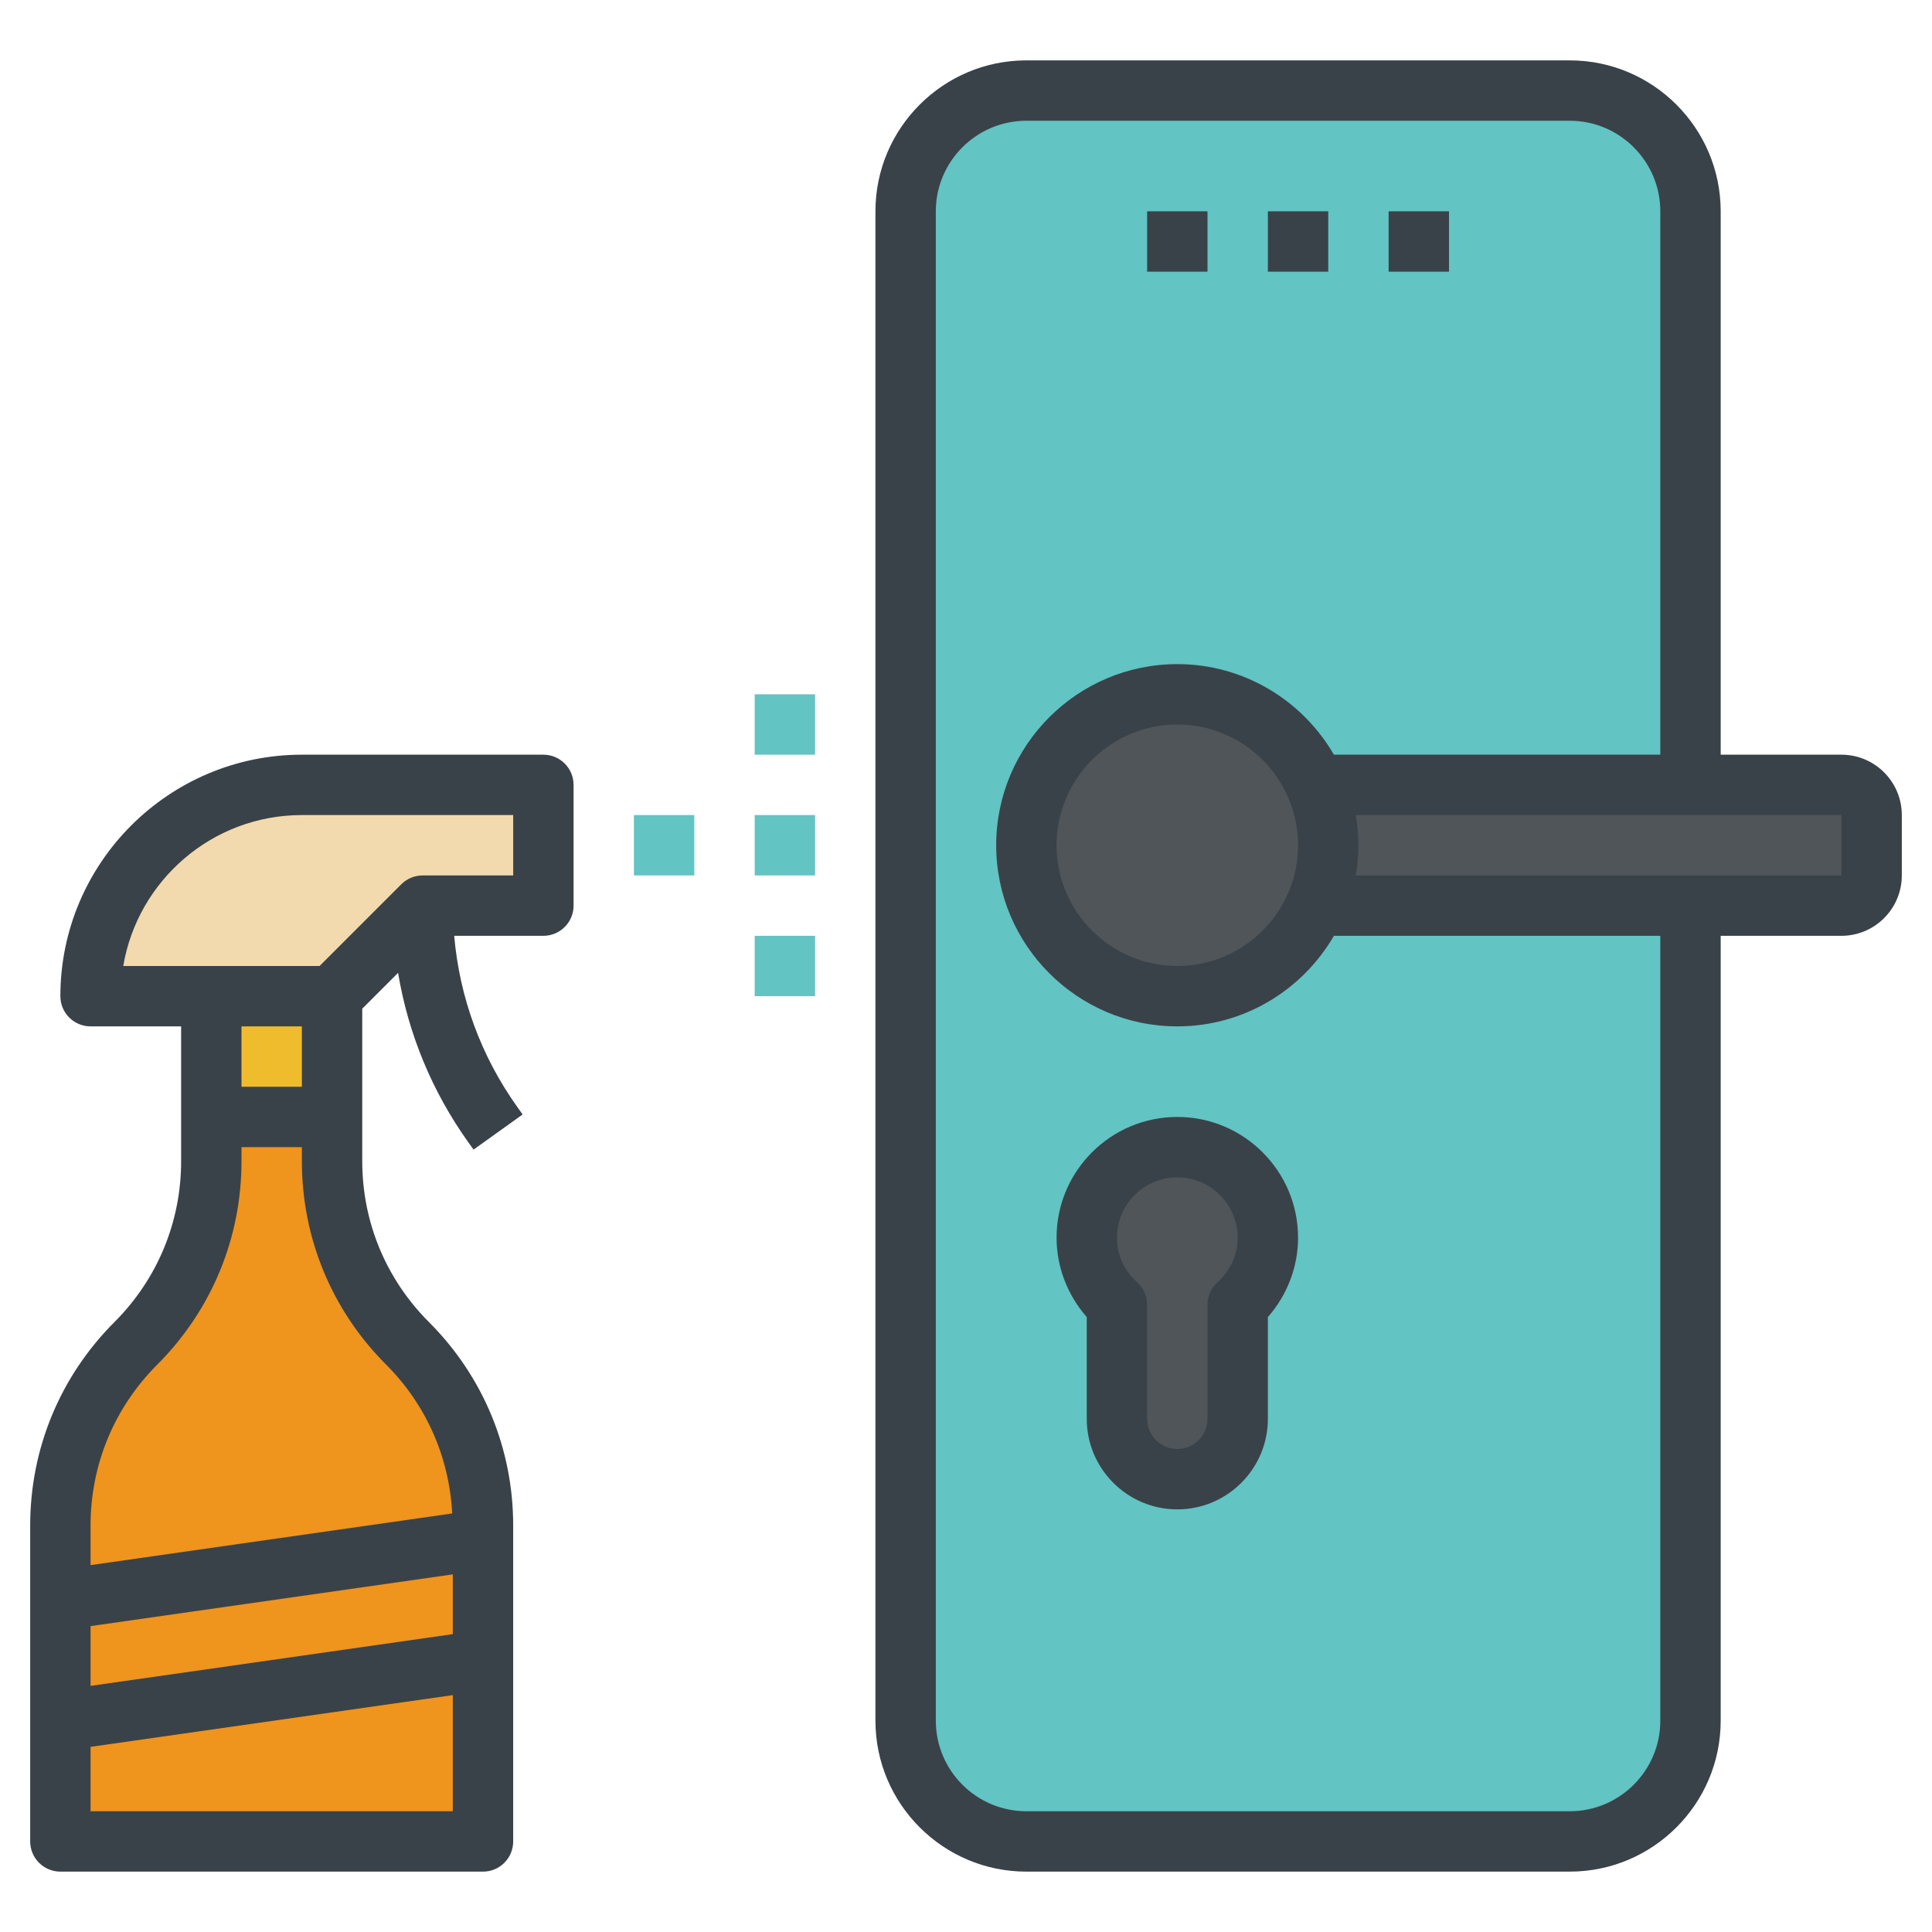 <?xml version="1.0" encoding="iso-8859-1"?>
<!-- Generator: Adobe Illustrator 23.1.1, SVG Export Plug-In . SVG Version: 6.00 Build 0)  -->
<svg version="1.1" id="_x31_-outline-expand" xmlns="http://www.w3.org/2000/svg" xmlns:xlink="http://www.w3.org/1999/xlink"
	 x="0px" y="0px" viewBox="0 0 64 64" style="enable-background:new 0 0 64 64;" xml:space="preserve">
<path style="fill:#62C4C3;" d="M56,57c0,2.209-1.791,4-4,4H34c-2.209,0-4-1.791-4-4V7c0-2.209,1.791-4,4-4h18c2.209,0,4,1.791,4,4
	V57z"/>
<path style="fill:#4F5559;" d="M41,26h20c0.552,0,1,0.447,1,1v2c0,0.553-0.448,1-1,1H41V26z"/>
<path style="fill:#4F5559;" d="M44,28c0,2.762-2.239,5-5,5c-2.761,0-5-2.238-5-5c0-2.762,2.239-5,5-5C41.761,23,44,25.238,44,28"/>
<path style="fill:#4F5559;" d="M42,41c0-1.657-1.343-3-3-3c-1.657,0-3,1.343-3,3c0,0.885,0.391,1.672,1,2.222V47
	c0,1.104,0.896,2,2,2c1.104,0,2-0.896,2-2v-3.778C41.609,42.672,42,41.885,42,41"/>
<path style="fill:#F2DAAE;" d="M18,26v4h-4l-3,3H3c0-3.866,3.134-7,7-7H18z"/>
<rect x="7" y="33" style="fill:#EFBC2E;" width="4" height="4"/>
<path style="fill:#EF941D;" d="M11,37v1.465c0,2.264,0.899,4.434,2.5,6.035s2.5,3.771,2.5,6.035V61H2V50.535
	c0-2.264,0.899-4.434,2.5-6.035S7,40.729,7,38.465V37H11z"/>
<rect x="21" y="27" style="fill:#62C4C3;" width="2" height="2"/>
<rect x="25" y="31" style="fill:#62C4C3;" width="2" height="2"/>
<rect x="25" y="27" style="fill:#62C4C3;" width="2" height="2"/>
<rect x="25" y="23" style="fill:#62C4C3;" width="2" height="2"/>
<path style="fill:#3A4249;" d="M61,25h-4V7c0-2.757-2.243-5-5-5H34c-2.757,0-5,2.243-5,5v50c0,2.757,2.243,5,5,5h18
	c2.757,0,5-2.243,5-5V31h4c1.103,0,2-0.897,2-2v-2C63,25.897,62.103,25,61,25 M55,57c0,1.654-1.346,3-3,3H34c-1.654,0-3-1.346-3-3V7
	c0-1.654,1.346-3,3-3h18c1.654,0,3,1.346,3,3v18H44.188c-1.039-1.79-2.973-3-5.188-3c-3.309,0-6,2.691-6,6s2.691,6,6,6
	c2.215,0,4.149-1.21,5.188-3H55V57z M43,28c0,2.206-1.794,4-4,4c-2.206,0-4-1.794-4-4c0-2.206,1.794-4,4-4
	C41.206,24,43,25.794,43,28 M61,29H44.91c0.055-0.326,0.09-0.658,0.09-1c0-0.342-0.035-0.674-0.09-1H61V29z"/>
<rect x="38" y="7" style="fill:#3A4249;" width="2" height="2"/>
<rect x="42" y="7" style="fill:#3A4249;" width="2" height="2"/>
<rect x="46" y="7" style="fill:#3A4249;" width="2" height="2"/>
<path style="fill:#3A4249;" d="M39,37c-2.206,0-4,1.793-4,4c0,0.965,0.36,1.901,1,2.629V47c0,1.654,1.346,3,3,3s3-1.346,3-3V43.63
	c0.64-0.728,1-1.664,1-2.629C43,38.794,41.205,37,39,37 M40.33,42.479C40.12,42.669,40,42.938,40,43.222V47c0,0.551-0.449,1-1,1
	s-1-0.449-1-1v-3.779c0-0.283-0.12-0.553-0.33-0.742C37.238,42.09,37,41.564,37,41.001c0-1.103,0.897-2,2-2s2,0.897,2,2
	C41,41.564,40.762,42.09,40.33,42.479"/>
<path style="fill:#3A4249;" d="M18,25h-8c-4.411,0-8,3.589-8,8c0,0.553,0.448,1,1,1h3v4.465c0,2.013-0.784,3.904-2.207,5.328
	C1.992,45.594,1,47.988,1,50.535V61c0,0.553,0.448,1,1,1h14c0.552,0,1-0.447,1-1V50.535c0-2.547-0.992-4.941-2.793-6.742
	C12.784,42.369,12,40.478,12,38.465v-5.051l1.187-1.187c0.335,2.012,1.119,3.921,2.324,5.61l0.176,0.245l1.626-1.164l-0.174-0.244
	c-1.204-1.686-1.916-3.631-2.093-5.674H18c0.552,0,1-0.447,1-1v-4C19,25.447,18.552,25,18,25 M8,34h2v2H8V34z M15,54.133L3,55.847
	v-1.98l12-1.714V54.133z M3,60v-2.133l12-1.714V60H3z M12.793,45.207c1.328,1.329,2.09,3.066,2.187,4.928L3,51.847v-1.312
	c0-2.013,0.784-3.904,2.207-5.328C7.008,43.406,8,41.012,8,38.465V38h2v0.465C10,41.012,10.992,43.406,12.793,45.207 M17,29h-3
	c-0.265,0-0.52,0.105-0.707,0.293L10.586,32H4.083c0.478-2.834,2.949-5,5.917-5h7V29z"/>
</svg>

